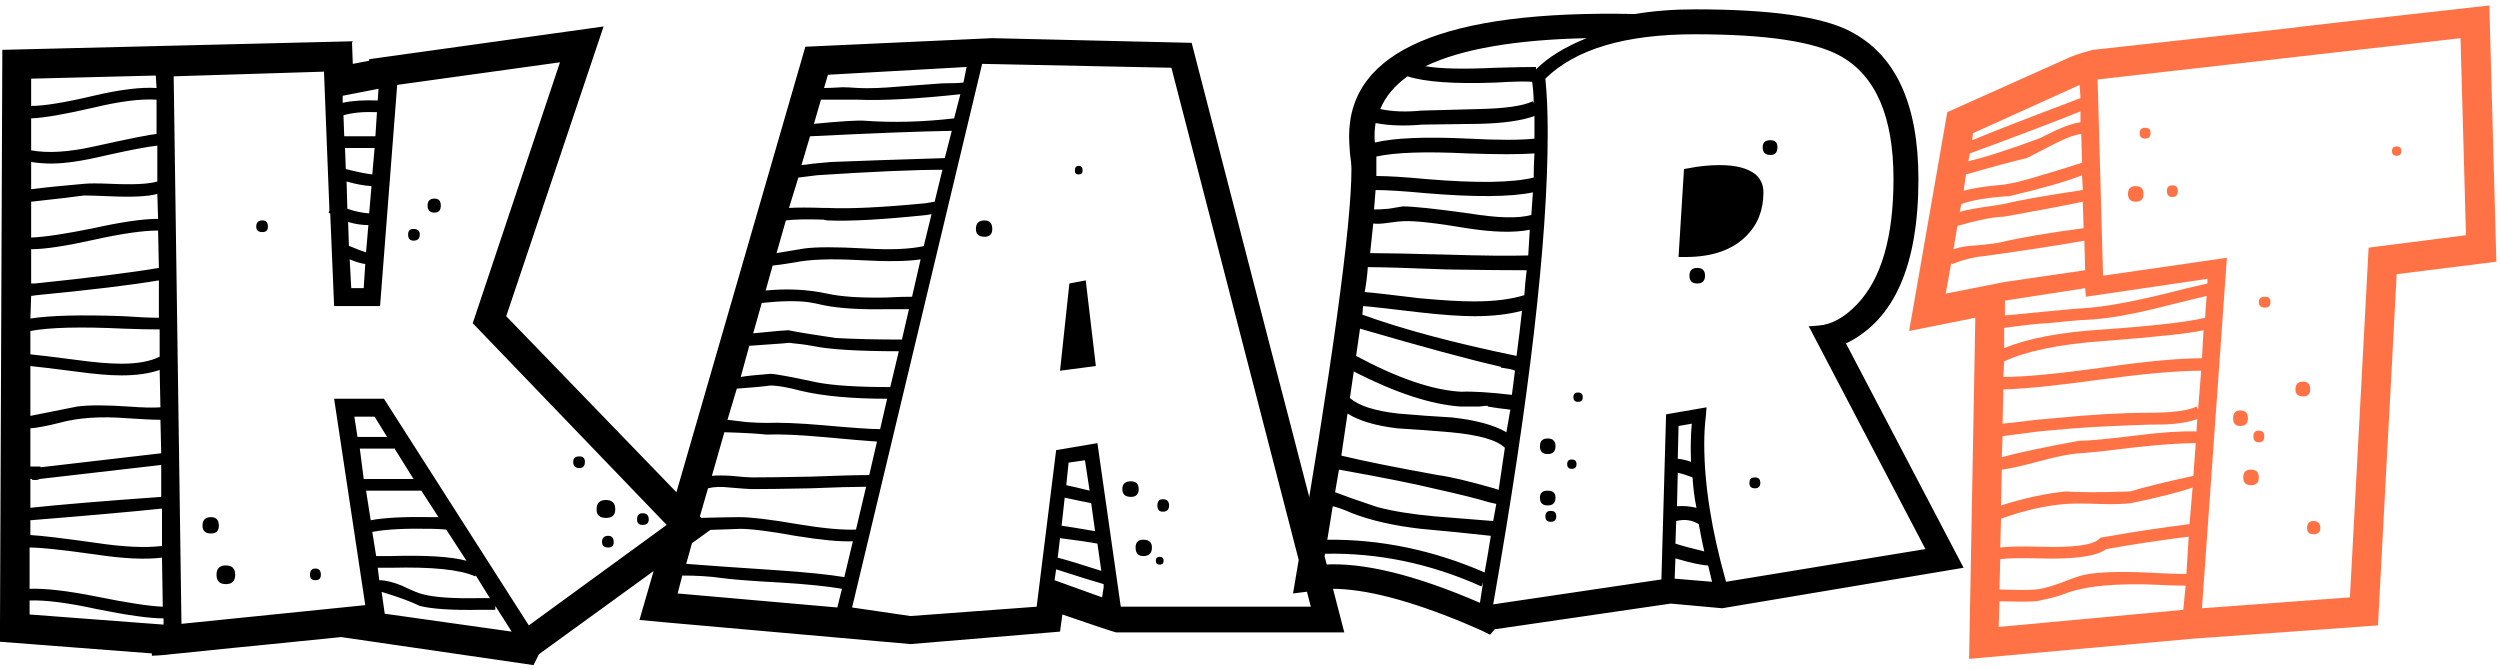 <svg width="321" height="86" viewBox="0 0 321 86" fill="none" xmlns="http://www.w3.org/2000/svg">
<path d="M91.4 67.9L69.2 84L68.5 85.4L43.8 81.8L32.9 82.9C32.767 82.9 29.133 83.267 22 84L22.5 83.9C21.967 84.033 20.967 84.133 19.5 84.2V83.9L-1.19209e-07 82.4V79.9L0.3 6.4L45.3 5.3L45.2 5.5L45.3 8.2L47.4 7.8V7.6L77.5 3.4L65 40.6L91.4 67.9ZM48.6 11.4L44 12.3V13.2C45.2 12.933 46.7 12.833 48.5 12.9L48.6 11.4ZM48.4 14.4C46.667 14.333 45.233 14.467 44.1 14.8L44.2 17.5H48.2L48.4 14.4ZM48.1 19H44.3L44.4 21.7C45.667 22.033 46.8 22.267 47.8 22.4L48.1 19ZM47.7 23.9C46.7 23.833 45.633 23.633 44.5 23.3L44.6 26.8C45.533 27.133 46.467 27.333 47.4 27.4L47.7 23.9ZM47.3 28.9C46.433 28.9 45.567 28.767 44.7 28.5L44.8 31.6H44.9C45.833 32 46.533 32.267 47 32.4L47.3 28.9ZM46.9 33.9C46.367 33.833 45.7 33.633 44.9 33.3L45.1 37H46.7L46.9 33.9ZM85.6 67.4L60.7 41.5L60.9 40.9L71.9 8L51 10.9L48.8 39.3H42.9L42.4 27.4C42.333 27.4 42.267 27.367 42.2 27.3L42.3 27L41.6 9.2L22.3 9.8L23.3 80.1L46.9 77.7L42.9 51.2H49.3L67.9 80.3L85.6 67.4ZM20.1 11.3L20 9.7L4 10.1V13.6C5.667 13.6 8.333 13.167 12 12.3C15.4 11.5 18.1 11.167 20.1 11.3ZM20.1 17.2V12.8C18.1 12.667 15.433 13 12.1 13.8C8.367 14.667 5.667 15.133 4 15.2V19.3C6.133 19.7 8.833 19.533 12.1 18.8C16.633 17.8 19.3 17.267 20.1 17.2ZM49.7 56.1L48.1 53.5H45.5L45.9 56.1H49.7ZM20.2 23.3V18.7C18.933 18.833 16.667 19.267 13.4 20C10.6 20.667 8.333 21 6.6 21C5.733 21 4.867 20.933 4 20.8V24.3C5.467 24.1 7.733 23.867 10.8 23.6C11.467 23.533 12.6 23.533 14.2 23.6C17.133 23.733 19.133 23.633 20.2 23.3ZM53.1 61.5L50.6 57.5V57.6H46.2L46.7 61.5H53.1ZM56.3 66.4L54.1 63H47L47.6 66.8C49.333 66.467 51.967 66.333 55.5 66.4C55.633 66.4 55.9 66.4 56.3 66.4ZM20.3 28.1L20.2 24.9C19 25.233 16.967 25.333 14.1 25.2C12.567 25.133 11.467 25.1 10.8 25.1C9.333 25.3 7.067 25.567 4 25.9V30.5C5.733 30.433 8.4 30.033 12 29.3C15.6 28.5 18.367 28.1 20.3 28.1ZM59.9 72L57.3 68C56.567 67.933 55.933 67.9 55.4 67.9C52 67.833 49.467 67.967 47.8 68.3L48.3 71.4C48.833 71.4 49.467 71.4 50.2 71.4C54.667 71.267 57.9 71.467 59.9 72ZM62.9 76.8L61.1 73.9L61 74C59.067 73.133 55.467 72.767 50.2 72.9C49.6 72.9 49.033 72.9 48.5 72.9L48.7 74.5C49.5 74.5 50.467 74.733 51.6 75.2C53 75.867 53.9 76.233 54.3 76.3C55.767 76.7 58.167 76.867 61.5 76.8C62.033 76.8 62.5 76.8 62.9 76.8ZM20.4 34.4L20.3 29.6C18.367 29.6 15.6 30 12 30.8C8.4 31.6 5.733 32 4 32V36.4H4.5C11.567 35.667 16.867 35 20.4 34.4ZM65.7 81.1L63.6 77.8V78.3C63.2 78.3 62.533 78.3 61.6 78.3C58.067 78.367 55.5 78.2 53.9 77.8C52.833 77.267 51.2 76.667 49 76L49.4 78.8L65.7 81.1ZM20.4 40.8V36C16.867 36.6 11.633 37.233 4.7 37.9L4 38L3.9 40.9C6.433 40.5 10.433 40.4 15.9 40.6C17.767 40.733 19.267 40.8 20.4 40.8ZM20.5 45.8V42.3C19.3 42.3 17.767 42.267 15.9 42.2C10.367 41.933 6.367 42.033 3.9 42.5V45.5C4.7 45.567 6.633 45.8 9.7 46.2C12.1 46.533 14.067 46.7 15.6 46.7C17.667 46.7 19.3 46.4 20.5 45.8ZM20.6 52.3L20.5 47.5C19.167 47.967 17.533 48.2 15.6 48.2C14.067 48.2 12.1 48.033 9.7 47.7C6.567 47.3 4.633 47.067 3.9 47V53.4C5.233 53.133 7.233 52.733 9.9 52.2C11.367 52 13.567 52 16.5 52.2C18.3 52.333 19.667 52.367 20.6 52.3ZM20.7 58.2L20.6 53.9C19.667 53.9 18.233 53.833 16.3 53.7C12.9 53.433 10 53.633 7.6 54.3C6 54.7 4.767 54.933 3.9 55V59.9H5.2V60L20.7 58.2ZM20.7 63.8V59.7L5.1 61.5C4.9 61.633 4.567 61.667 4.1 61.6V61.5C4.1 61.5 4.033 61.5 3.9 61.5V65.2C7.633 64.8 13.233 64.333 20.7 63.8ZM20.8 70.1V65.3C17 65.7 11.367 66.2 3.9 66.8V68.7C5.233 68.767 8.033 69.1 12.3 69.7C15.833 70.233 18.667 70.367 20.8 70.1ZM20.9 77.9L20.8 71.6C18.667 71.867 15.833 71.733 12.3 71.2C8.033 70.6 5.2 70.3 3.8 70.3V75.6C5.867 75.533 8.733 75.867 12.4 76.6C16.333 77.4 19.167 77.833 20.9 77.9ZM21 80.2V79.4C19.2 79.4 16.333 79 12.4 78.2C8.733 77.4 5.867 77.033 3.8 77.1V78.9L21 80.2ZM56.6 26.4C56.6 27 56.333 27.3 55.8 27.3C55.2 27.3 54.9 27 54.9 26.4C54.9 25.8 55.2 25.5 55.8 25.5C56.333 25.5 56.6 25.8 56.6 26.4ZM53.9 30.1C53.9 30.633 53.633 30.9 53.1 30.9C52.633 30.9 52.4 30.633 52.4 30.1C52.4 29.633 52.633 29.4 53.1 29.4C53.633 29.4 53.9 29.633 53.9 30.1ZM83.3 66.7C83.3 67.167 83.033 67.4 82.5 67.4C82.033 67.4 81.8 67.167 81.8 66.7C81.8 66.167 82.033 65.9 82.5 65.9C83.033 65.9 83.3 66.167 83.3 66.7ZM75.1 59.3C75.1 59.833 74.867 60.1 74.4 60.1C73.867 60.1 73.6 59.833 73.6 59.3C73.6 58.833 73.867 58.6 74.4 58.6C74.867 58.6 75.1 58.833 75.1 59.3ZM79 65.4C79 66.133 78.6 66.5 77.8 66.5C77 66.5 76.6 66.133 76.6 65.4C76.6 64.6 77 64.2 77.8 64.2C78.6 64.2 79 64.6 79 65.4ZM78.8 69.6C78.8 70.067 78.567 70.3 78.1 70.3C77.567 70.3 77.3 70.067 77.3 69.6C77.3 69.067 77.567 68.8 78.1 68.8C78.567 68.8 78.8 69.067 78.8 69.6ZM34.4 29.1C34.4 29.567 34.167 29.8 33.7 29.8C33.167 29.8 32.9 29.567 32.9 29.1C32.9 28.567 33.167 28.3 33.7 28.3C34.167 28.3 34.4 28.567 34.4 29.1ZM41.2 73.8C41.2 74.267 40.967 74.5 40.5 74.5C40.033 74.5 39.8 74.267 39.8 73.8C39.8 73.267 40.033 73 40.5 73C40.967 73 41.2 73.267 41.2 73.8ZM28.1 67.5C28.1 68.167 27.767 68.5 27.1 68.5C26.367 68.5 26 68.167 26 67.5C26 66.767 26.367 66.4 27.1 66.4C27.767 66.4 28.1 66.767 28.1 67.5ZM30.2 73.8C30.2 74.6 29.8 75 29 75C28.2 75 27.8 74.6 27.8 73.8C27.8 73 28.2 72.6 29 72.6C29.8 72.6 30.2 73 30.2 73.8ZM172.608 81.2H143.308C142.774 81.067 140.474 80.3 136.408 78.9L136.108 81.1L116.908 82.7C116.908 82.7 106.374 81.767 85.308 79.9L82.108 79.6L103.408 6L127.408 4.9L140.208 5.2C140.208 5.2 144.474 5.3 153.008 5.5L163.008 44.2C163.074 44.4 166.274 56.733 172.608 81.2ZM124.108 8.6L106.308 9.6L105.808 11.3C106.341 11.3 107.141 11.267 108.208 11.2C108.608 11.2 109.274 11.233 110.208 11.3C111.608 11.367 113.408 11.3 115.608 11.1C118.341 10.9 120.141 10.767 121.008 10.7C122.208 10.7 123.108 10.667 123.708 10.6L124.108 8.6ZM123.308 12.1C117.708 12.7 113.308 12.933 110.108 12.8C109.708 12.8 109.108 12.8 108.308 12.8C107.574 12.8 106.608 12.8 105.408 12.8L104.508 15.9C107.974 15.567 110.141 15.433 111.008 15.5C114.608 15.767 118.441 15.667 122.508 15.2L123.308 12.1ZM168.308 77.9L150.408 8.7L126.108 8.2L109.408 78L116.908 79.1L133.108 77.9L135.608 57.8L140.908 56.9L143.908 77.9H168.308ZM122.208 16.8C118.141 16.867 112.074 17.1 104.008 17.5L102.908 21.2C103.774 21.067 105.041 20.933 106.708 20.8C109.974 20.667 114.841 20.5 121.308 20.3L122.208 16.8ZM121.008 21.8C117.408 21.8 112.041 22.033 104.908 22.5C104.374 22.567 103.574 22.667 102.508 22.8L101.308 26.7C102.308 26.633 103.808 26.633 105.808 26.7H106.308C109.108 26.833 113.274 26.633 118.808 26.1L120.008 25.9L121.008 21.8ZM119.608 27.5L119.008 27.6C113.341 28.2 109.074 28.433 106.208 28.3L105.708 28.2C103.574 28.133 101.974 28.167 100.908 28.3L99.708 32.5C100.508 32.367 101.708 32.167 103.308 31.9C104.841 31.7 107.408 31.7 111.008 31.9C114.274 32.1 116.808 32 118.608 31.6L119.608 27.5ZM139.908 63L139.308 59.1L137.208 59.4L136.908 62.3C137.574 62.433 138.574 62.667 139.908 63ZM118.208 33.3C116.541 33.567 113.908 33.6 110.308 33.4C106.708 33.2 103.941 33.3 102.008 33.7C100.808 33.9 99.874 34.033 99.208 34.1L98.308 37.3C101.108 37.033 103.741 37.167 106.208 37.7C108.008 38.1 110.541 38.267 113.808 38.2C115.074 38.133 116.174 38.1 117.108 38.1L118.208 33.3ZM140.608 68.2L140.108 64.6C139.374 64.467 138.241 64.233 136.708 63.9L136.308 67.5C137.241 67.633 138.674 67.867 140.608 68.2ZM141.408 73.3L140.908 69.8C139.841 69.6 138.241 69.367 136.108 69.1L135.808 71.6C137.074 71.933 138.941 72.5 141.408 73.3ZM116.708 39.7C115.708 39.7 114.774 39.7 113.908 39.7C110.508 39.767 107.808 39.6 105.808 39.2C104.941 39 104.274 38.867 103.808 38.8C102.274 38.6 100.274 38.633 97.808 38.9L96.708 42.8C99.374 42.533 100.874 42.4 101.208 42.4C102.541 42.667 104.574 43 107.308 43.4C109.708 43.533 112.541 43.6 115.808 43.6L116.708 39.7ZM141.708 75.4V75C140.308 74.6 138.274 73.967 135.608 73.1L135.408 74.5L141.508 76.7L141.708 75.4ZM115.408 45.1C110.141 45.1 106.408 44.867 104.208 44.4C103.541 44.267 102.508 44.133 101.108 44C101.908 44 100.274 44.133 96.208 44.4L95.108 48.4C95.908 48.267 97.174 48.133 98.908 48C99.508 48 101.508 48.367 104.908 49.1C106.974 49.5 110.108 49.7 114.308 49.7L115.408 45.1ZM113.908 51.2C109.441 51.2 105.774 50.867 102.908 50.2C101.174 49.733 99.841 49.5 98.908 49.5C97.975 49.633 96.541 49.767 94.608 49.9L93.408 53.9C93.874 53.967 94.708 54.067 95.908 54.2C96.908 54.267 97.708 54.3 98.308 54.3C100.174 54.233 102.641 54.333 105.708 54.6C109.374 54.933 111.808 55.1 113.008 55.1L113.908 51.2ZM112.608 56.7C111.541 56.633 109.174 56.433 105.508 56.1C102.574 55.833 100.208 55.733 98.408 55.8C97.208 55.667 95.408 55.567 93.008 55.5L91.408 61.1C92.008 61.033 92.841 61.033 93.908 61.1C95.241 61.233 96.108 61.3 96.508 61.3C98.174 61.3 100.708 61.267 104.108 61.2C107.508 61.067 110.008 61 111.608 61L112.608 56.7ZM111.208 62.5C109.741 62.5 107.341 62.567 104.008 62.7C100.674 62.767 98.174 62.8 96.508 62.8C96.241 62.8 95.308 62.733 93.708 62.6C92.575 62.467 91.641 62.5 90.908 62.7L89.808 66.5C92.475 66.433 94.174 66.4 94.908 66.4C96.441 66.4 98.941 66.7 102.408 67.3C105.608 67.833 108.108 68.067 109.908 68L111.208 62.5ZM109.508 69.5C107.841 69.567 105.374 69.333 102.108 68.8C98.841 68.2 96.441 67.9 94.908 67.9C95.308 67.9 93.441 67.967 89.308 68.1L88.108 72.4C90.641 72.6 94.441 72.867 99.508 73.2C103.441 73.467 106.408 73.767 108.408 74.1L109.508 69.5ZM108.108 75.6C106.174 75.267 103.541 75 100.208 74.8C96.475 74.6 93.908 74.4 92.508 74.2C91.108 74 89.475 73.9 87.608 73.9L87.008 76.2L107.508 78L108.108 75.6ZM139.008 21.9C139.008 22.233 138.841 22.4 138.508 22.4C138.174 22.4 138.008 22.233 138.008 21.9C138.008 21.5 138.174 21.3 138.508 21.3C138.841 21.3 139.008 21.5 139.008 21.9ZM127.408 29.4C127.408 30.067 127.074 30.4 126.408 30.4C125.674 30.4 125.308 30.067 125.308 29.4C125.308 28.667 125.674 28.3 126.408 28.3C127.074 28.3 127.408 28.667 127.408 29.4ZM140.708 47L136.108 47.6L137.308 36.4L139.408 36L140.708 47ZM150.108 64.9C150.108 65.433 149.841 65.7 149.308 65.7C148.841 65.7 148.608 65.433 148.608 64.9C148.608 64.367 148.841 64.1 149.308 64.1C149.841 64.1 150.108 64.367 150.108 64.9ZM146.208 62.8C146.208 63.467 145.874 63.8 145.208 63.8C144.474 63.8 144.108 63.467 144.108 62.8C144.108 62.133 144.474 61.8 145.208 61.8C145.874 61.8 146.208 62.133 146.208 62.8ZM149.408 72C149.408 72.333 149.241 72.5 148.908 72.5C148.574 72.5 148.408 72.333 148.408 72C148.408 71.667 148.574 71.5 148.908 71.5C149.241 71.5 149.408 71.667 149.408 72ZM147.908 70.3C147.908 71.033 147.541 71.4 146.808 71.4C146.141 71.4 145.808 71.033 145.808 70.3C145.808 69.633 146.141 69.3 146.808 69.3C147.541 69.3 147.908 69.633 147.908 70.3ZM252.125 72.9L221.125 78.1L214.525 77.5L191.925 80.8L191.325 81.5L190.325 81L188.025 80C180.958 77.067 175.292 75.6 171.025 75.6C170.358 75.6 169.758 75.667 169.225 75.8L166.025 76.2C171.025 47.133 173.525 28.967 173.525 21.7C173.525 21.233 173.458 20.533 173.325 19.6C173.258 18.667 173.225 17.967 173.225 17.5C173.225 6.5 185.458 1.267 209.925 1.8C212.325 1.4 214.892 1.2 217.625 1.2C227.292 1.2 233.925 2.133 237.525 4C243.392 7 246.325 13.333 246.325 23C246.325 34.067 243.225 41.1 237.025 44.1L252.125 72.9ZM203.725 4.9C194.525 5.1 187.625 6.3 183.025 8.5C184.892 8.833 187.892 8.9 192.025 8.7C194.425 8.633 196.158 8.6 197.225 8.6V8.9C198.758 7.367 200.925 6.033 203.725 4.9ZM247.225 70.5L232.825 43C232.492 42.333 232.292 41.967 232.225 41.9L233.525 41.8C235.192 41.667 236.825 40.767 238.425 39.1C241.558 35.833 243.125 30.467 243.125 23C243.125 15 240.858 9.733 236.325 7.2C232.992 5.333 226.758 4.4 217.625 4.4C208.692 4.4 202.292 6.3 198.425 10.1C198.625 12.033 198.725 14.367 198.725 17.1C198.725 30.9 196.392 51.067 191.725 77.6L213.325 74.4L213.925 53.2L219.125 52.3L219.025 53.5C218.892 54.567 218.825 55.733 218.825 57C218.825 62.2 219.758 68.1 221.625 74.7L247.225 70.5ZM196.925 13.3C196.925 12.3 196.858 11.367 196.725 10.5C195.725 10.433 194.192 10.467 192.125 10.6C186.792 10.8 182.992 10.533 180.725 9.8C179.058 11 177.892 12.4 177.225 14C178.758 14.333 180.525 14.4 182.525 14.2C184.992 14.133 187.458 14.067 189.925 14C193.258 13.933 195.558 13.6 196.825 13L196.925 13.3ZM197.025 17.8C197.025 16.8 197.025 15.833 197.025 14.9C195.358 15.5 192.992 15.833 189.925 15.9C185.058 15.967 182.625 16 182.625 16C180.358 16.2 178.358 16.133 176.625 15.8C176.492 16.6 176.458 17.433 176.525 18.3C179.058 17.7 183.058 17.533 188.525 17.8C192.392 18 195.225 18 197.025 17.8ZM197.025 19.7C195.158 19.833 192.292 19.833 188.425 19.7C183.025 19.433 179.125 19.567 176.725 20.1C176.725 20.767 176.725 21.6 176.725 22.6C178.192 22.6 180.358 22.733 183.225 23C189.625 23.533 194.192 23.467 196.925 22.8C196.925 21.733 196.958 20.7 197.025 19.7ZM196.825 24.7C193.958 25.3 189.358 25.333 183.025 24.8C180.158 24.533 178.025 24.4 176.625 24.4C176.558 25.2 176.492 26.033 176.425 26.9C176.892 26.9 177.525 26.867 178.325 26.8C179.192 26.667 179.792 26.567 180.125 26.5C181.458 26.5 184.292 26.8 188.625 27.4C192.292 28 194.958 28.067 196.625 27.6C196.692 26.6 196.758 25.633 196.825 24.7ZM217.225 54.4L215.525 54.7L215.425 58.9C216.025 58.967 216.592 59.1 217.125 59.3C217.058 57.5 217.092 55.867 217.225 54.4ZM196.425 29.5C194.425 29.9 191.725 29.833 188.325 29.3C184.392 28.633 181.692 28.333 180.225 28.4C179.892 28.4 179.258 28.467 178.325 28.6C177.458 28.733 176.792 28.767 176.325 28.7C176.192 29.9 176.058 31.167 175.925 32.5C177.658 32.5 181.025 32.567 186.025 32.7C190.292 32.833 193.692 32.867 196.225 32.8C196.292 31.667 196.358 30.567 196.425 29.5ZM217.825 65.2C217.558 63.867 217.392 62.567 217.325 61.3C216.658 61.033 216.025 60.833 215.425 60.7L215.325 65C216.125 64.933 216.958 65 217.825 65.2ZM196.025 34.7C193.492 34.7 190.092 34.667 185.825 34.6C180.692 34.4 177.292 34.3 175.625 34.3C175.558 35.367 175.425 36.433 175.225 37.5C176.158 37.567 178.525 37.833 182.325 38.3C185.192 38.567 187.525 38.7 189.325 38.7C191.858 38.7 193.992 38.433 195.725 37.9C195.792 36.833 195.892 35.767 196.025 34.7ZM218.825 70.8C218.558 69.6 218.325 68.433 218.125 67.3C217.258 66.767 216.292 66.633 215.225 66.9L215.125 69.8C215.925 70.067 217.158 70.4 218.825 70.8ZM219.825 74.7C219.692 74.1 219.525 73.4 219.325 72.6C218.592 72.6 217.192 72.3 215.125 71.7L215.025 74.3L219.825 74.7ZM195.425 39.9C193.692 40.367 191.658 40.6 189.325 40.6C187.525 40.6 185.158 40.433 182.225 40.1C178.358 39.633 175.958 39.367 175.025 39.3L174.925 40.4C180.058 42.267 186.658 44.033 194.725 45.7C194.992 43.7 195.225 41.767 195.425 39.9ZM194.525 47.6C194.392 47.533 194.192 47.467 193.925 47.4L192.725 47.2V47.1C188.658 46.167 182.625 44.533 174.625 42.2L174.125 45.7C179.458 48.567 183.958 50.1 187.625 50.3C189.092 50.233 191.258 50.367 194.125 50.7L194.525 47.6ZM193.925 52.6C192.725 52.467 191.758 52.333 191.025 52.2V52.1C190.825 52.1 190.458 52.133 189.925 52.2C188.858 52.2 188.058 52.2 187.525 52.2C183.725 51.933 179.158 50.433 173.825 47.7L173.325 51.1C174.458 52.1 176.525 52.767 179.525 53.1C181.792 53.3 184.092 53.467 186.425 53.6C189.492 53.933 191.825 54.567 193.425 55.5L193.925 52.6ZM193.225 57.5C192.225 56.5 189.892 55.833 186.225 55.5C183.958 55.3 181.692 55.133 179.425 55C176.625 54.667 174.492 54.033 173.025 53.1L172.225 58.5C174.958 59.167 179.092 60 184.625 61C186.158 61.2 188.558 61.767 191.825 62.7L192.425 62.9C192.692 61.1 192.958 59.3 193.225 57.5ZM192.125 64.7L191.225 64.5C189.692 64.033 187.425 63.467 184.425 62.8C181.692 62.133 177.525 61.3 171.925 60.3L171.425 63.2C172.625 63.667 174.425 64.3 176.825 65.1C178.825 65.633 181.292 66.033 184.225 66.3C186.758 66.5 189.258 66.7 191.725 66.9L192.125 64.7ZM191.425 68.8C188.425 68.467 185.425 68.167 182.425 67.9C178.958 67.5 176.025 66.833 173.625 65.9C172.558 65.433 171.725 65.133 171.125 65L170.425 69.3C177.292 69.233 184.025 70.633 190.625 73.5C190.892 72.033 191.158 70.467 191.425 68.8ZM190.425 74.8L190.225 75.3C183.692 72.367 176.992 70.967 170.125 71.1L169.925 72.5C174.992 72.167 181.692 73.8 190.025 77.4C190.158 76.6 190.292 75.733 190.425 74.8ZM228.225 18.9C228.225 19.567 227.925 19.9 227.325 19.9C226.658 19.9 226.325 19.567 226.325 18.9C226.325 18.3 226.658 18 227.325 18C227.925 18 228.225 18.3 228.225 18.9ZM226.425 24.7C226.425 26.967 225.692 28.833 224.225 30.3C222.425 32.1 219.825 33 216.425 33H215.525L216.225 21.7L216.825 21.6C218.158 21.333 219.492 21.2 220.825 21.2C222.892 21.2 224.425 21.6 225.425 22.4C226.092 23 226.425 23.767 226.425 24.7ZM218.925 35.4C218.925 36.067 218.592 36.4 217.925 36.4C217.258 36.4 216.925 36.067 216.925 35.4C216.925 34.733 217.258 34.4 217.925 34.4C218.592 34.4 218.925 34.733 218.925 35.4ZM226.025 62C226.025 62.467 225.792 62.7 225.325 62.7C224.858 62.7 224.625 62.467 224.625 62C224.625 61.533 224.858 61.3 225.325 61.3C225.792 61.3 226.025 61.533 226.025 62ZM203.225 51C203.225 51.4 203.025 51.6 202.625 51.6C202.225 51.6 202.025 51.4 202.025 51C202.025 50.6 202.225 50.4 202.625 50.4C203.025 50.4 203.225 50.6 203.225 51ZM202.425 59.6C202.425 60 202.225 60.2 201.825 60.2C201.425 60.2 201.225 60 201.225 59.6C201.225 59.2 201.425 59 201.825 59C202.225 59 202.425 59.2 202.425 59.6ZM199.725 57.3C199.725 57.967 199.392 58.3 198.725 58.3C198.058 58.3 197.725 57.967 197.725 57.3C197.725 56.633 198.058 56.3 198.725 56.3C199.392 56.3 199.725 56.633 199.725 57.3ZM199.725 63.9C199.725 64.567 199.392 64.9 198.725 64.9C198.058 64.9 197.725 64.567 197.725 63.9C197.725 63.3 198.058 63 198.725 63C199.392 63 199.725 63.3 199.725 63.9ZM199.825 66.3C199.825 66.767 199.592 67 199.125 67C198.658 67 198.425 66.767 198.425 66.3C198.425 65.833 198.658 65.6 199.125 65.6C199.592 65.6 199.825 65.833 199.825 66.3Z" fill="black"/>
<path d="M320.531 33.6L307.731 35.2C306.998 49.2 306.598 56.7 306.531 57.7C306.531 57.7 306.131 65.233 305.331 80.3L281.631 82L252.831 84.6L253.231 62.7C253.231 62.7 253.365 55.4 253.631 40.8L245.131 42.5L250.031 14.4L265.431 7.5C266.098 7.167 267.198 6.8 268.731 6.4L294.131 3.6C294.331 3.533 302.831 2.567 319.631 0.7L320.531 33.6ZM316.631 30.2L315.931 4.9L269.331 10.2L270.031 35.4L285.931 33.1L282.731 78.1L301.731 76.7L304.131 31.8L316.631 30.2ZM267.131 12.6L267.031 10.9L253.331 17.1L253.231 18C256.298 16.733 260.931 14.933 267.131 12.6ZM267.131 15.7V14.3C263.998 15.567 259.265 17.367 252.931 19.7L252.731 20.7C254.798 20.233 257.898 19.233 262.031 17.7C264.298 16.5 265.998 15.833 267.131 15.7ZM267.331 20.9L267.231 17.2C266.298 17.333 265.131 17.767 263.731 18.5C261.798 19.5 260.631 20.1 260.231 20.3C258.498 20.7 255.898 21.4 252.431 22.4L252.131 24.5C253.265 24.167 254.998 23.9 257.331 23.7L257.831 23.6C258.698 23.533 261.865 22.633 267.331 20.9ZM267.431 24.4L267.331 22.5C265.331 23.3 262.198 24.2 257.931 25.2H257.531C254.998 25.4 253.098 25.733 251.831 26.2L251.631 27.2C252.565 26.933 254.031 26.667 256.031 26.4L257.231 26.2C259.498 25.667 262.898 25.067 267.431 24.4ZM283.431 35.8L267.831 38.1L267.731 37L257.431 38.6V40.5C257.631 40.5 259.365 40.333 262.631 40H262.731C264.665 39.8 266.131 39.667 267.131 39.6C270.131 39.467 274.565 38.633 280.431 37.1L283.431 36.4V35.8ZM267.531 29.3L267.431 25.9C265.231 26.367 261.898 27 257.431 27.8L256.231 27.9C255.098 28.033 253.465 28.4 251.331 29L250.831 32C251.565 31.733 252.565 31.567 253.831 31.5C255.365 31.367 256.398 31.233 256.931 31.1C259.465 30.5 262.998 29.9 267.531 29.3ZM283.331 38L280.831 38.6C277.698 39.4 275.465 39.933 274.131 40.2C271.665 40.733 269.331 41.033 267.131 41.1C266.265 41.167 264.865 41.3 262.931 41.5H262.731C261.531 41.567 259.731 41.767 257.331 42.1V44.7C260.398 43.433 264.665 42.633 270.131 42.3C276.665 41.833 280.998 41.333 283.131 40.8L283.331 38ZM282.931 42.4C281.198 42.8 276.865 43.267 269.931 43.8C264.398 44.2 260.198 45.067 257.331 46.4L257.231 48.4C259.965 48.4 264.198 48 269.931 47.2C275.465 46.4 279.731 46 282.731 46L282.931 42.4ZM267.731 34.7L267.631 30.9C264.698 31.433 260.365 32.1 254.631 32.9C253.565 32.967 252.231 33.3 250.631 33.9L250.531 33.8L249.831 37.7L257.431 36.2L267.731 34.7ZM282.631 47.6C279.698 47.6 275.465 47.967 269.931 48.7C264.198 49.5 259.965 49.933 257.231 50L257.131 54.4C257.865 54.333 259.331 54.167 261.531 53.9L263.731 53.7C268.465 53.233 272.498 53 275.831 53C278.898 53 280.965 52.733 282.031 52.2L282.231 52.6L282.631 47.6ZM282.131 53.8C281.065 54.2 279.698 54.433 278.031 54.5C276.631 54.5 275.231 54.533 273.831 54.6C269.965 54.733 266.665 54.933 263.931 55.2L261.731 55.4C260.665 55.533 259.131 55.733 257.131 56L257.031 58.7C259.231 58.1 262.531 57.4 266.931 56.6C268.131 56.6 270.631 56.367 274.431 55.9C277.565 55.5 280.098 55.333 282.031 55.4L282.131 53.8ZM281.931 56.9C280.065 56.9 277.565 57.067 274.431 57.4C270.698 57.867 268.231 58.133 267.031 58.2C265.831 58.267 264.131 58.6 261.931 59.2C259.731 59.8 258.098 60.167 257.031 60.3L256.931 64.9C259.865 63.967 262.631 63.367 265.231 63.1C267.098 63.233 269.865 63.233 273.531 63.1C275.265 62.567 277.965 61.9 281.631 61.1L281.931 56.9ZM281.531 62.6C279.798 63.2 277.165 63.867 273.631 64.6C272.631 64.733 271.165 64.767 269.231 64.7C267.498 64.633 266.198 64.633 265.331 64.7C262.665 64.9 259.865 65.533 256.931 66.6L256.831 70.3C257.831 70.167 259.531 70.133 261.931 70.2C266.198 70.333 268.731 70 269.531 69.2L269.731 69H269.931C273.665 68.333 277.398 67.767 281.131 67.3L281.531 62.6ZM281.031 68.9C277.365 69.367 273.831 69.9 270.431 70.5C269.231 71.433 266.365 71.833 261.831 71.7C259.431 71.633 257.765 71.667 256.831 71.8L256.731 75.7C256.798 75.7 256.931 75.7 257.131 75.7C258.998 75.767 260.398 75.767 261.331 75.7C262.131 75.633 263.165 75.367 264.431 74.9C265.965 74.3 267.031 73.933 267.631 73.8C269.631 73.4 272.865 73.333 277.331 73.6C278.665 73.667 279.798 73.7 280.731 73.7L281.031 68.9ZM280.631 75.2C279.698 75.2 278.598 75.167 277.331 75.1C271.731 74.833 267.598 75.233 264.931 76.3C264.265 76.567 263.098 76.867 261.431 77.2C260.498 77.267 259.031 77.267 257.031 77.2C256.965 77.2 256.865 77.2 256.731 77.2L256.631 80.5L280.331 78.3L280.631 75.2ZM308.331 19.4C308.331 19.8 308.131 20 307.731 20C307.331 20 307.131 19.8 307.131 19.4C307.131 19 307.331 18.8 307.731 18.8C308.131 18.8 308.331 19 308.331 19.4ZM276.131 17.1C276.131 17.567 275.898 17.8 275.431 17.8C274.965 17.8 274.731 17.567 274.731 17.1C274.731 16.633 274.965 16.4 275.431 16.4C275.898 16.4 276.131 16.633 276.131 17.1ZM279.631 24.5C279.631 25.033 279.398 25.3 278.931 25.3C278.465 25.3 278.231 25.033 278.231 24.5C278.231 24.033 278.465 23.8 278.931 23.8C279.398 23.8 279.631 24.033 279.631 24.5ZM291.531 38.8C291.531 39.267 291.298 39.5 290.831 39.5C290.298 39.5 290.031 39.267 290.031 38.8C290.031 38.333 290.298 38.1 290.831 38.1C291.298 38.1 291.531 38.333 291.531 38.8ZM275.231 24.9C275.231 25.567 274.898 25.9 274.231 25.9C273.565 25.9 273.231 25.567 273.231 24.9C273.231 24.233 273.565 23.9 274.231 23.9C274.898 23.9 275.231 24.233 275.231 24.9ZM296.631 50C296.631 50.6 296.331 50.9 295.731 50.9C295.065 50.9 294.731 50.6 294.731 50C294.731 49.333 295.065 49 295.731 49C296.331 49 296.631 49.333 296.631 50ZM290.731 56C290.731 56.533 290.498 56.8 290.031 56.8C289.565 56.8 289.331 56.533 289.331 56C289.331 55.533 289.565 55.3 290.031 55.3C290.498 55.3 290.731 55.533 290.731 56ZM288.631 53.7C288.631 54.367 288.298 54.7 287.631 54.7C287.031 54.7 286.731 54.367 286.731 53.7C286.731 53.033 287.031 52.7 287.631 52.7C288.298 52.7 288.631 53.033 288.631 53.7ZM297.931 67.8C297.931 68.333 297.631 68.6 297.031 68.6C296.498 68.6 296.231 68.333 296.231 67.8C296.231 67.2 296.498 66.9 297.031 66.9C297.631 66.9 297.931 67.2 297.931 67.8ZM290.031 61.3C290.031 61.967 289.698 62.3 289.031 62.3C288.365 62.3 288.031 61.967 288.031 61.3C288.031 60.633 288.365 60.3 289.031 60.3C289.698 60.3 290.031 60.633 290.031 61.3Z" fill="#FF7245"/>
</svg>
